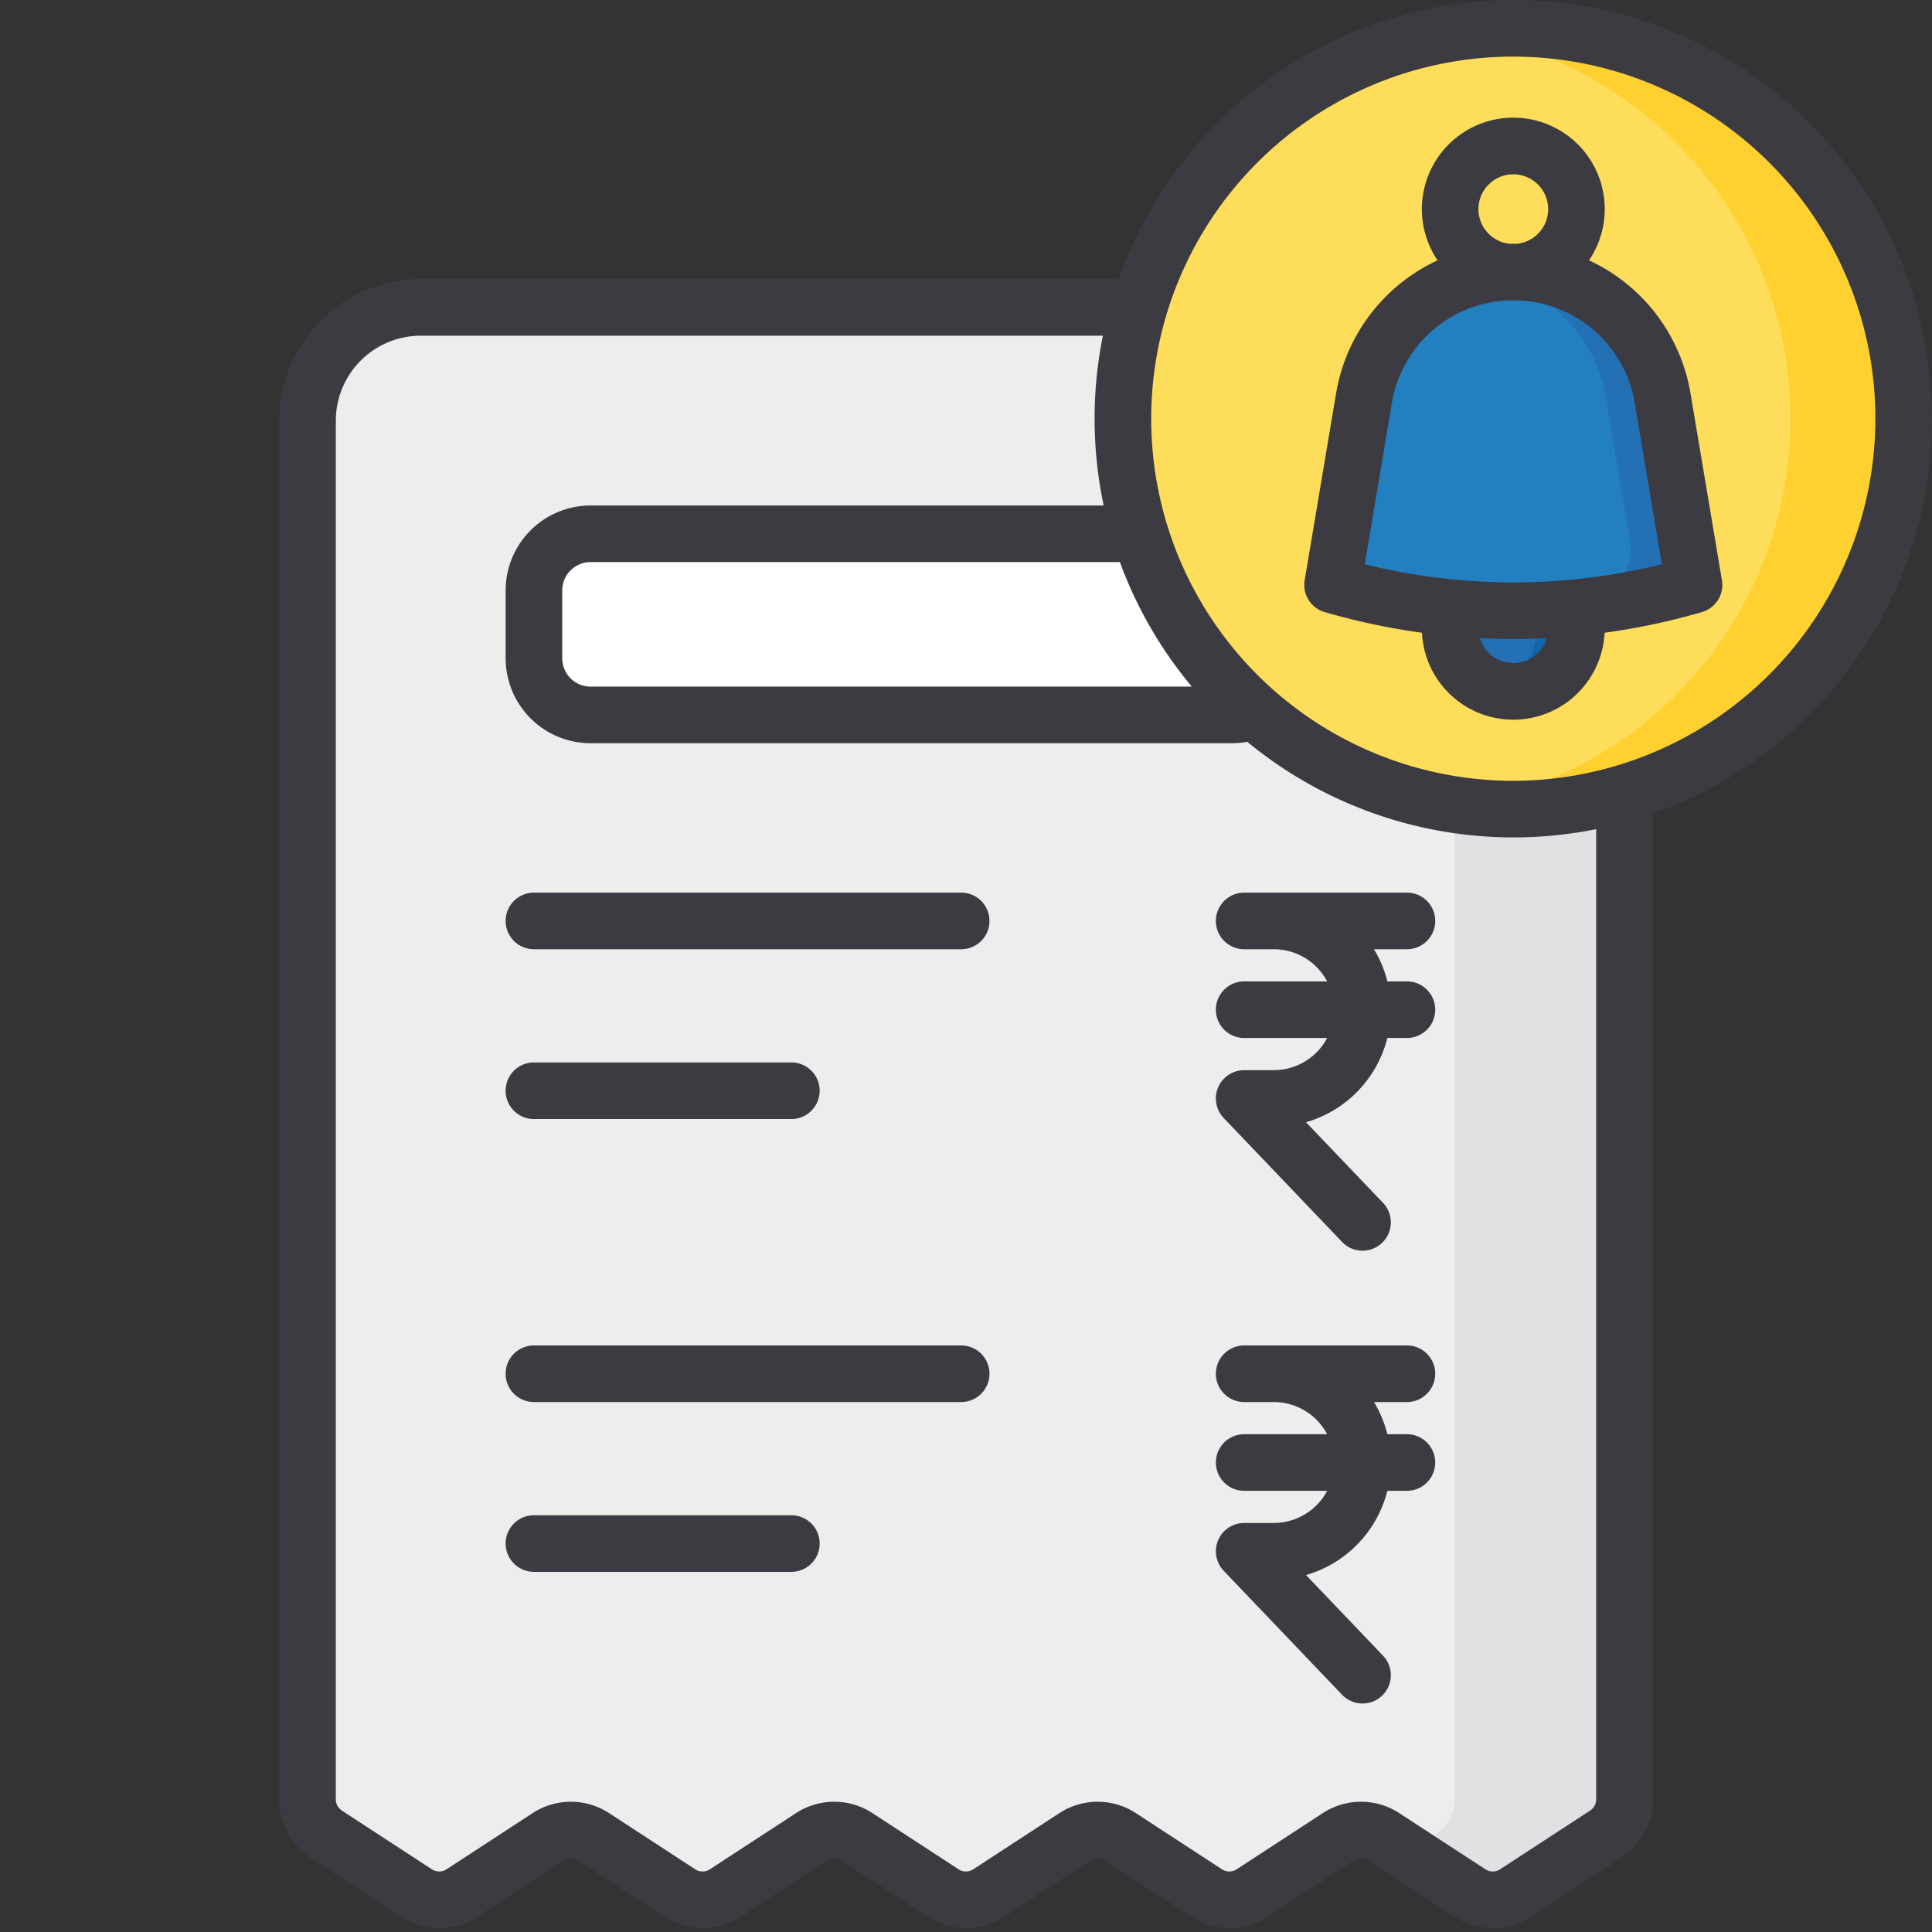 <svg xmlns="http://www.w3.org/2000/svg" data-name="Layer 1" viewBox="0 0 512 512"><rect x="0" y="0" width="512" height="512" fill="#333333" stroke="none"/><path fill="#ededed" d="M81.498 111.463v365.393a11.045 11.045 0 0 0 5.01 9.25l23.851 15.56a11.05 11.05 0 0 0 12.076 0l22.816-14.888a11.05 11.05 0 0 1 12.076 0l22.82 14.888a11.05 11.05 0 0 0 12.076 0l22.821-14.889a11.05 11.05 0 0 1 12.075 0l22.827 14.89a11.05 11.05 0 0 0 12.074 0l22.827-14.89a11.05 11.05 0 0 1 12.074 0l22.829 14.89a11.05 11.05 0 0 0 12.074 0l22.828-14.89a11.05 11.05 0 0 1 12.074-.001l22.833 14.893a11.05 11.05 0 0 0 12.073 0l23.86-15.562a11.045 11.045 0 0 0 5.01-9.252V111.464a30 30 0 0 0-30-30H111.498a30 30 0 0 0-30 30Z"/><path fill="#e1e1e3" d="M400.502 81.463h-45a30 30 0 0 1 30 30v365.392a11.045 11.045 0 0 1-5.01 9.251l-7.397 4.824 16.464 10.738a11.048 11.048 0 0 0 12.073 0l23.86-15.562a11.045 11.045 0 0 0 5.01-9.25V111.462a30 30 0 0 0-30-30Z"/><rect width="200.002" height="48" x="141.498" y="141.463" fill="#fff" rx="15"/><circle cx="401.04" cy="110.96" r="103.46" fill="#fddd5a"/><path fill="#fed030" d="M401.04 7.5a104.288 104.288 0 0 0-15 1.086 103.468 103.468 0 0 1 0 204.748 103.463 103.463 0 1 0 15-205.834Z"/><circle cx="401.04" cy="166.492" r="16.729" fill="#2370b5"/><path fill="#1067ae" d="M401.04 149.762a16.693 16.693 0 0 0-5.242.85 16.719 16.719 0 0 1 0 31.76 16.726 16.726 0 1 0 5.242-32.61Z"/><path fill="#227fc0" d="M448.932 155.006a171.353 171.353 0 0 1-95.784 0l8.312-49.431a40.136 40.136 0 0 1 39.58-33.481 40.136 40.136 0 0 1 39.58 33.48Z"/><path fill="#2370b5" d="M440.62 105.575a40.136 40.136 0 0 0-39.58-33.481 40.205 40.205 0 0 0-7.5.709 40.141 40.141 0 0 1 32.08 32.772l6.37 37.88a12.704 12.704 0 0 1-9.844 14.528 171.935 171.935 0 0 1-28.606 3.668 171.327 171.327 0 0 0 55.392-6.645Z"/><path fill="#3c3b41" d="M141.498 296.557h68.223a7.5 7.5 0 0 0 0-15h-68.223a7.5 7.5 0 0 0 0 15Zm113.223 60H141.498a7.5 7.5 0 0 0 0 15h113.223a7.5 7.5 0 1 0 0-15Zm-45 45h-68.223a7.5 7.5 0 0 0 0 15h68.223a7.5 7.5 0 0 0 0-15Zm238.296-297.225a47.49 47.49 0 0 0-26.912-35.337 24.23 24.23 0 1 0-40.13 0 47.493 47.493 0 0 0-26.912 35.337l-8.311 49.43a7.5 7.5 0 0 0 5.3 8.445 179.226 179.226 0 0 0 25.788 5.476 24.229 24.229 0 0 0 48.4 0 179.2 179.2 0 0 0 25.787-5.476 7.5 7.5 0 0 0 5.301-8.444ZM401.04 46.2a9.227 9.227 0 0 1 .87 18.414c-.29-.005-.579-.02-.87-.02s-.58.015-.87.02a9.227 9.227 0 0 1 .87-18.414Zm0 129.52a9.242 9.242 0 0 1-8.849-6.619c2.949.147 5.898.247 8.849.247 2.95 0 5.9-.1 8.848-.247a9.242 9.242 0 0 1-8.848 6.62Zm15.133-22.08c-.108.01-.215.018-.323.033a163.382 163.382 0 0 1-29.622 0c-.104-.015-.207-.022-.31-.032a163.944 163.944 0 0 1-24.245-4.104l7.182-42.716a32.535 32.535 0 0 1 30.899-27.197q.639.033 1.286.034.647 0 1.286-.034a32.531 32.531 0 0 1 30.898 27.196l7.182 42.717a163.88 163.88 0 0 1-24.233 4.103ZM401.04 0a111.148 111.148 0 0 0-104.61 73.963H111.498a37.542 37.542 0 0 0-37.5 37.5v365.394a18.485 18.485 0 0 0 8.412 15.53l23.852 15.561a18.554 18.554 0 0 0 20.271 0l22.818-14.89a3.553 3.553 0 0 1 3.878 0l22.82 14.888a18.552 18.552 0 0 0 20.271.002l22.823-14.89a3.551 3.551 0 0 1 3.878 0l22.827 14.89a18.55 18.55 0 0 0 20.27 0l22.826-14.89a3.555 3.555 0 0 1 3.88 0l22.83 14.892a18.56 18.56 0 0 0 20.268 0l22.828-14.892a3.553 3.553 0 0 1 3.878 0l22.834 14.893a18.56 18.56 0 0 0 20.268 0l23.859-15.563a18.484 18.484 0 0 0 8.413-15.532V215.582A110.96 110.96 0 0 0 401.04 0ZM296.784 148.96a110.994 110.994 0 0 0 19.055 33H156.5a7.508 7.508 0 0 1-7.5-7.5v-18a7.508 7.508 0 0 1 7.5-7.5Zm126.218 327.896a3.533 3.533 0 0 1-1.608 2.968l-23.859 15.563a3.55 3.55 0 0 1-3.878 0l-22.835-14.894a18.555 18.555 0 0 0-20.267.002l-22.827 14.891a3.55 3.55 0 0 1-3.88.001l-22.83-14.892a18.55 18.55 0 0 0-20.269 0l-22.827 14.891a3.555 3.555 0 0 1-3.879 0l-22.826-14.89a18.55 18.55 0 0 0-20.27 0l-22.822 14.89a3.55 3.55 0 0 1-3.88-.001l-22.82-14.889a18.554 18.554 0 0 0-20.272.001l-22.817 14.889a3.555 3.555 0 0 1-3.879 0l-23.85-15.56a3.534 3.534 0 0 1-1.609-2.97V111.464a22.526 22.526 0 0 1 22.5-22.5h180.776a111.316 111.316 0 0 0 .21 44.997H156.5a22.526 22.526 0 0 0-22.5 22.5v18a22.526 22.526 0 0 0 22.5 22.5h170a22.486 22.486 0 0 0 4.037-.38 110.89 110.89 0 0 0 92.465 23.154ZM401.04 206.92A95.96 95.96 0 1 1 497 110.96a96.07 96.07 0 0 1-95.96 95.96Zm-20.691 37.137a7.5 7.5 0 0 0-7.5-7.5H329.72a7.5 7.5 0 0 0 0 15h7.842a16.034 16.034 0 0 1 14.15 8.523h-21.992a7.5 7.5 0 0 0 0 15h21.993a16.034 16.034 0 0 1-14.151 8.525h-7.842a7.5 7.5 0 0 0-5.424 12.68l31.366 32.84a7.5 7.5 0 1 0 10.848-10.362l-20.399-21.356a31.141 31.141 0 0 0 21.55-22.327h5.187a7.5 7.5 0 0 0 0-15h-5.184a30.845 30.845 0 0 0-3.547-8.523h8.73a7.5 7.5 0 0 0 7.5-7.5Zm-125.628-7.5H141.498a7.5 7.5 0 0 0 0 15h113.223a7.5 7.5 0 1 0 0-15Zm125.628 127.5a7.5 7.5 0 0 0-7.5-7.5H329.72a7.5 7.5 0 0 0 0 15h7.842a16.034 16.034 0 0 1 14.15 8.523h-21.992a7.5 7.5 0 0 0 0 15h21.993a16.034 16.034 0 0 1-14.151 8.525h-7.842a7.5 7.5 0 0 0-5.424 12.68l31.366 32.84a7.5 7.5 0 1 0 10.848-10.362l-20.399-21.356a31.141 31.141 0 0 0 21.55-22.327h5.187a7.5 7.5 0 0 0 0-15h-5.184a30.845 30.845 0 0 0-3.547-8.523h8.73a7.5 7.5 0 0 0 7.5-7.5Z"/></svg>